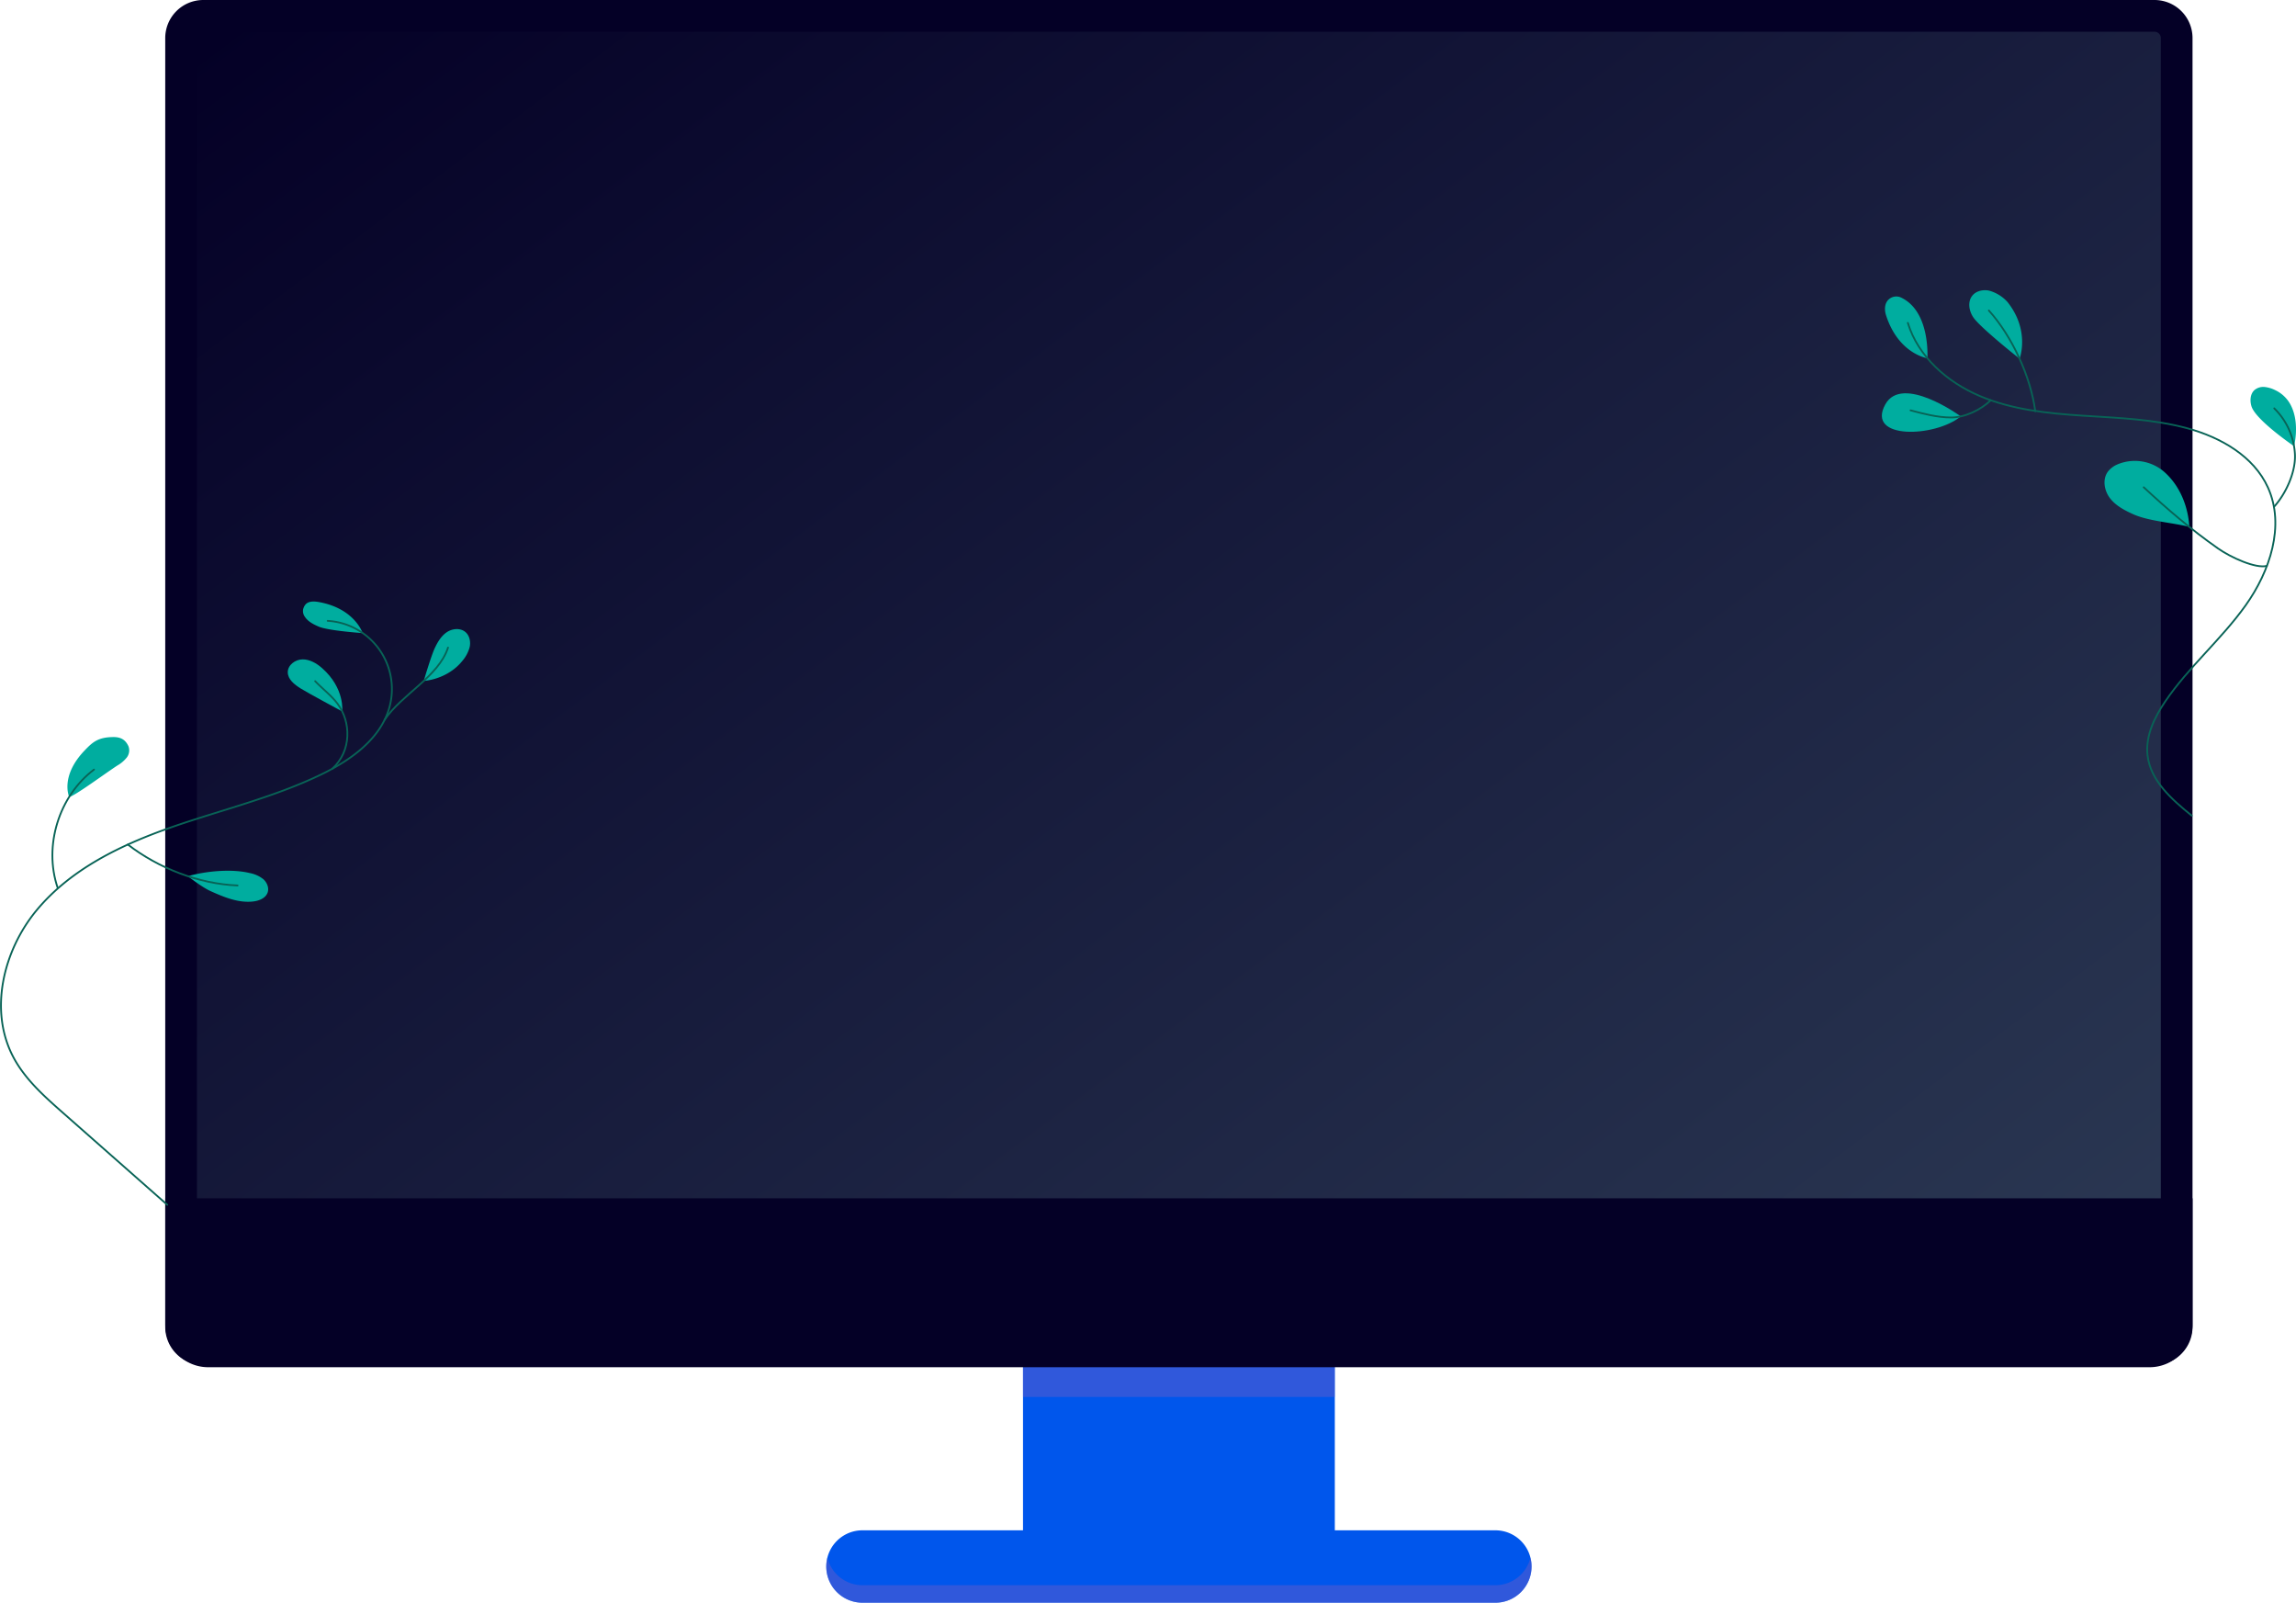 <svg xmlns="http://www.w3.org/2000/svg" xmlns:xlink="http://www.w3.org/1999/xlink" width="1289.634" height="900" viewBox="0 0 1289.634 900">
  <defs>
    <linearGradient id="linear-gradient" x1="0.011" y1="0.022" x2="1" y2="0.896" gradientUnits="objectBoundingBox">
      <stop offset="0" stop-color="#040026"/>
      <stop offset="1" stop-color="#2a3752"/>
    </linearGradient>
  </defs>
  <g id="Group_204" data-name="Group 204" transform="translate(-298.186 -90)">
    <g id="Group_201" data-name="Group 201" transform="translate(-184 -186.334)">
      <g id="Group_200" data-name="Group 200" transform="translate(946.285 1017.125)">
        <rect id="Rectangle_29" data-name="Rectangle 29" width="175.139" height="120.448" transform="translate(110.511)" fill="#0056ec"/>
        <rect id="Rectangle_30" data-name="Rectangle 30" width="175.139" height="43.655" transform="translate(110.511)" fill="#605aca" opacity="0.5" style="mix-blend-mode: multiply;isolation: isolate"/>
        <path id="Path_576" data-name="Path 576" d="M570.107,379.587H214.615a20.328,20.328,0,1,0,0,40.656H570.107a20.328,20.328,0,0,0,20.328-20.328h0A20.33,20.33,0,0,0,570.107,379.587Z" transform="translate(-194.28 -261.034)" fill="#0056ec"/>
        <path id="Path_577" data-name="Path 577" d="M590.443,388.846a20.33,20.33,0,0,1-20.335,20.31H214.624a20.333,20.333,0,0,1-20.339-20.31,18.037,18.037,0,0,1,.645-4.932,20.264,20.264,0,0,0,19.694,15.41H570.109a20.257,20.257,0,0,0,19.69-15.41A17.9,17.9,0,0,1,590.443,388.846Z" transform="translate(-194.285 -249.951)" fill="#605aca" opacity="0.5" style="mix-blend-mode: multiply;isolation: isolate"/>
      </g>
      <g id="Group_179" data-name="Group 179" transform="translate(575 276.334)">
        <g id="Group_177" data-name="Group 177" transform="translate(0)">
          <g id="Group_176" data-name="Group 176">
            <rect id="Rectangle_31" data-name="Rectangle 31" width="1120.895" height="748.686" rx="3.5" transform="translate(8.601 8.904)" fill="url(#linear-gradient)"/>
            <path id="Path_578" data-name="Path 578" d="M1207.366,156.093a3.568,3.568,0,0,1,3.562,3.561V883.413a3.568,3.568,0,0,1-3.562,3.561H111.4a3.565,3.565,0,0,1-3.561-3.561V159.654a3.565,3.565,0,0,1,3.561-3.561H1207.366m0-17.807H111.4a21.369,21.369,0,0,0-21.368,21.368V883.413A21.369,21.369,0,0,0,111.4,904.78H1207.366a21.369,21.369,0,0,0,21.368-21.368V159.654a21.369,21.369,0,0,0-21.368-21.368Z" transform="translate(-90.034 -138.286)" fill="#040026"/>
          </g>
        </g>
        <g id="Group_178" data-name="Group 178" transform="translate(0.016 672.896)">
          <path id="Path_579" data-name="Path 579" d="M1228.73,397.989V327.233H90.034v70.756a24.1,24.1,0,0,0,24.11,24.11h1090.48A24.1,24.1,0,0,0,1228.73,397.989Z" transform="translate(-90.034 -327.233)" fill="#040026"/>
        </g>
      </g>
    </g>
    <g id="Group_203" data-name="Group 203">
      <g id="Group_183" data-name="Group 183" transform="translate(298.74 427.788)">
        <path id="Path_588" data-name="Path 588" d="M68.894,263.5c2.594-.137,20.279-13.236,27.091-17.651a18.668,18.668,0,0,0,5.2-4.395,6.562,6.562,0,0,0,.989-6.454c-1.21-2.564-3.215-5.123-8.278-5.113-8.812.02-11.87,2.914-16.155,7.346C63.573,251.885,68.894,263.5,68.894,263.5Z" transform="translate(-30.594 -153.777)" fill="#00ad9f"/>
        <path id="Path_589" data-name="Path 589" d="M107.776,271.49c7.7,3.461,15.929,6.911,24.3,5.841,3.249-.417,6.795-1.893,7.875-4.983.924-2.641-.348-5.669-2.445-7.525a17.383,17.383,0,0,0-7.575-3.416c-10.25-2.5-24.642-1.118-34.793,1.764C95.141,263.17,103.18,269.425,107.776,271.49Z" transform="translate(9.818 -108.929)" fill="#00ad9f"/>
        <path id="Path_590" data-name="Path 590" d="M124.961,228.66c-3.436-2.171-7.229-5.073-7.227-9.135s4.253-7.177,8.325-7.2,7.855,2.2,10.916,4.889c12.958,11.376,11.343,24.349,11.343,24.349S128.784,231.075,124.961,228.66Z" transform="translate(43.353 -179.843)" fill="#00ad9f"/>
        <path id="Path_591" data-name="Path 591" d="M130.091,213.367c-3.013-1.294-6.124-2.857-7.893-5.622a5.364,5.364,0,0,1-.817-4.554c.887-2.522,2.467-4.785,8.819-3.632,20.113,3.649,24.5,17.425,24.5,17.425S135.432,215.663,130.091,213.367Z" transform="translate(48.438 -199.251)" fill="#00ad9f"/>
        <path id="Path_592" data-name="Path 592" d="M148.476,234.586c8.069-.7,16.4-4.715,21.484-11.018a19.657,19.657,0,0,0,4.318-7.992c.641-2.989-.042-6.417-2.358-8.412-2.825-2.435-7.3-2.045-10.417.01s-5.108,5.4-6.727,8.76C152.62,220.411,148.476,234.586,148.476,234.586Z" transform="translate(88.983 -190)" fill="#00ad9f"/>
        <path id="Path_593" data-name="Path 593" d="M146.292,531.534l-58.6-51.663c-10.412-9.177-21.042-18.625-27.635-30.837-14.175-26.252-6-60.363,13.139-83.246s47.184-36.4,75.351-46.233,57.489-16.734,84.342-29.737c16.839-8.158,33.772-20.309,38.39-38.442a38.355,38.355,0,0,0-34.884-47.756" transform="translate(-52.892 -192.765)" fill="none" stroke="#086356" stroke-linecap="round" stroke-linejoin="round" stroke-width="1"/>
        <path id="Path_594" data-name="Path 594" d="M175.252,209.66c-5.339,16.391-26.13,26.363-35.62,40.559" transform="translate(75.856 -183.8)" fill="none" stroke="#086356" stroke-linecap="round" stroke-linejoin="round" stroke-width="1"/>
        <path id="Path_595" data-name="Path 595" d="M123.921,217.248c4.094,4.323,9,7.9,12.571,12.66,7.547,10.066,8.178,26.418-2.989,36.566" transform="translate(52.536 -172.537)" fill="none" stroke="#086356" stroke-linecap="round" stroke-linejoin="round" stroke-width="1"/>
        <path id="Path_596" data-name="Path 596" d="M81.576,254.185c17.234,13.281,39.89,22.133,61.633,22.975" transform="translate(-10.317 -117.712)" fill="none" stroke="#086356" stroke-linecap="round" stroke-linejoin="round" stroke-width="1"/>
        <path id="Path_597" data-name="Path 597" d="M67.444,303.532c-7.937-23.4.708-51.432,20.448-66.3" transform="translate(-35.64 -142.869)" fill="none" stroke="#086356" stroke-linecap="round" stroke-linejoin="round" stroke-width="1"/>
      </g>
      <g id="Group_184" data-name="Group 184" transform="translate(1355.196 252.965)">
        <path id="Path_598" data-name="Path 598" d="M340.968,140.844c-.932-2.9-.887-6.454,1.247-8.618a6.321,6.321,0,0,1,6.735-1.513c17.087,7.537,15.239,34.273,15.239,34.273S347.983,162.638,340.968,140.844Z" transform="translate(-338.618 -126.791)" fill="#00ad9f"/>
        <path id="Path_599" data-name="Path 599" d="M341.611,158.425c-11.053,20.038,28.231,18.508,42.4,6.71C384.008,165.135,351.126,141.179,341.611,158.425Z" transform="translate(-339.676 -94.291)" fill="#00ad9f"/>
        <path id="Path_600" data-name="Path 600" d="M361.935,144.45c-2.666-3.667-3.615-9.127-.711-12.608,2.164-2.594,5.928-3.394,9.237-2.753a21.626,21.626,0,0,1,10.382,6.345c12.928,16.131,6.852,31.921,6.852,31.921S366.305,150.457,361.935,144.45Z" transform="translate(-310.332 -128.879)" fill="#00ad9f"/>
        <path id="Path_601" data-name="Path 601" d="M423.56,161.609c-.954-3.12-.73-6.929,1.687-9.115A7.711,7.711,0,0,1,431,150.773a17.433,17.433,0,0,1,5.875,1.759,18.8,18.8,0,0,1,9.048,9.02c4.859,10.039,1.558,22.463,1.558,22.463S425.937,169.385,423.56,161.609Z" transform="translate(-215.948 -96.425)" fill="#00ad9f"/>
        <path id="Path_602" data-name="Path 602" d="M423.486,173.582a25.167,25.167,0,0,0-26.048-4.2,13.36,13.36,0,0,0-5.572,4.193c-3.1,4.305-2.015,10.6,1.2,14.816s8.1,6.782,12.926,8.978c8.742,3.98,22.312,4.775,31.615,7.157C437.612,204.524,437.572,185.994,423.486,173.582Z" transform="translate(-264.949 -71.631)" fill="#00ad9f"/>
        <path id="Path_603" data-name="Path 603" d="M345.551,136.266c5.778,18.975,22.135,33.294,40.347,41.04s38.268,9.791,58.008,11.073,39.714,1.918,58.8,7.115c18.6,5.066,37.13,15.616,45.115,33.217,9.716,21.42,1.113,47.038-12.531,66.184s-32.013,34.579-45.212,54.036c-6.062,8.934-11.122,19.395-9.9,30.132,1.632,14.312,13.656,24.853,24.828,33.908" transform="translate(-330.956 -117.916)" fill="none" stroke="#086356" stroke-linecap="round" stroke-linejoin="round" stroke-width="1"/>
        <path id="Path_604" data-name="Path 604" d="M363.865,133.464c13.082,14.516,23.539,37.217,26.083,56.617" transform="translate(-303.773 -122.075)" fill="none" stroke="#086356" stroke-linecap="round" stroke-linejoin="round" stroke-width="1"/>
        <path id="Path_605" data-name="Path 605" d="M346.16,159.414c7.48,1.99,15.06,3.995,22.8,4.015s16.7-4.28,22.264-9.674" transform="translate(-330.052 -91.957)" fill="none" stroke="#086356" stroke-linecap="round" stroke-linejoin="round" stroke-width="1"/>
        <path id="Path_606" data-name="Path 606" d="M428.4,155.593a38.8,38.8,0,0,1,11.631,26.115c.363,9.763-5.038,21.6-11.52,28.892" transform="translate(-207.987 -89.229)" fill="none" stroke="#086356" stroke-linecap="round" stroke-linejoin="round" stroke-width="1"/>
        <path id="Path_607" data-name="Path 607" d="M398.885,173.431c13.994,12.926,26.18,23.375,41.741,34.35,7.1,5.011,21.2,11.435,27.461,9.781" transform="translate(-251.793 -62.752)" fill="none" stroke="#086356" stroke-linecap="round" stroke-linejoin="round" stroke-width="1"/>
      </g>
    </g>
  </g>
</svg>
